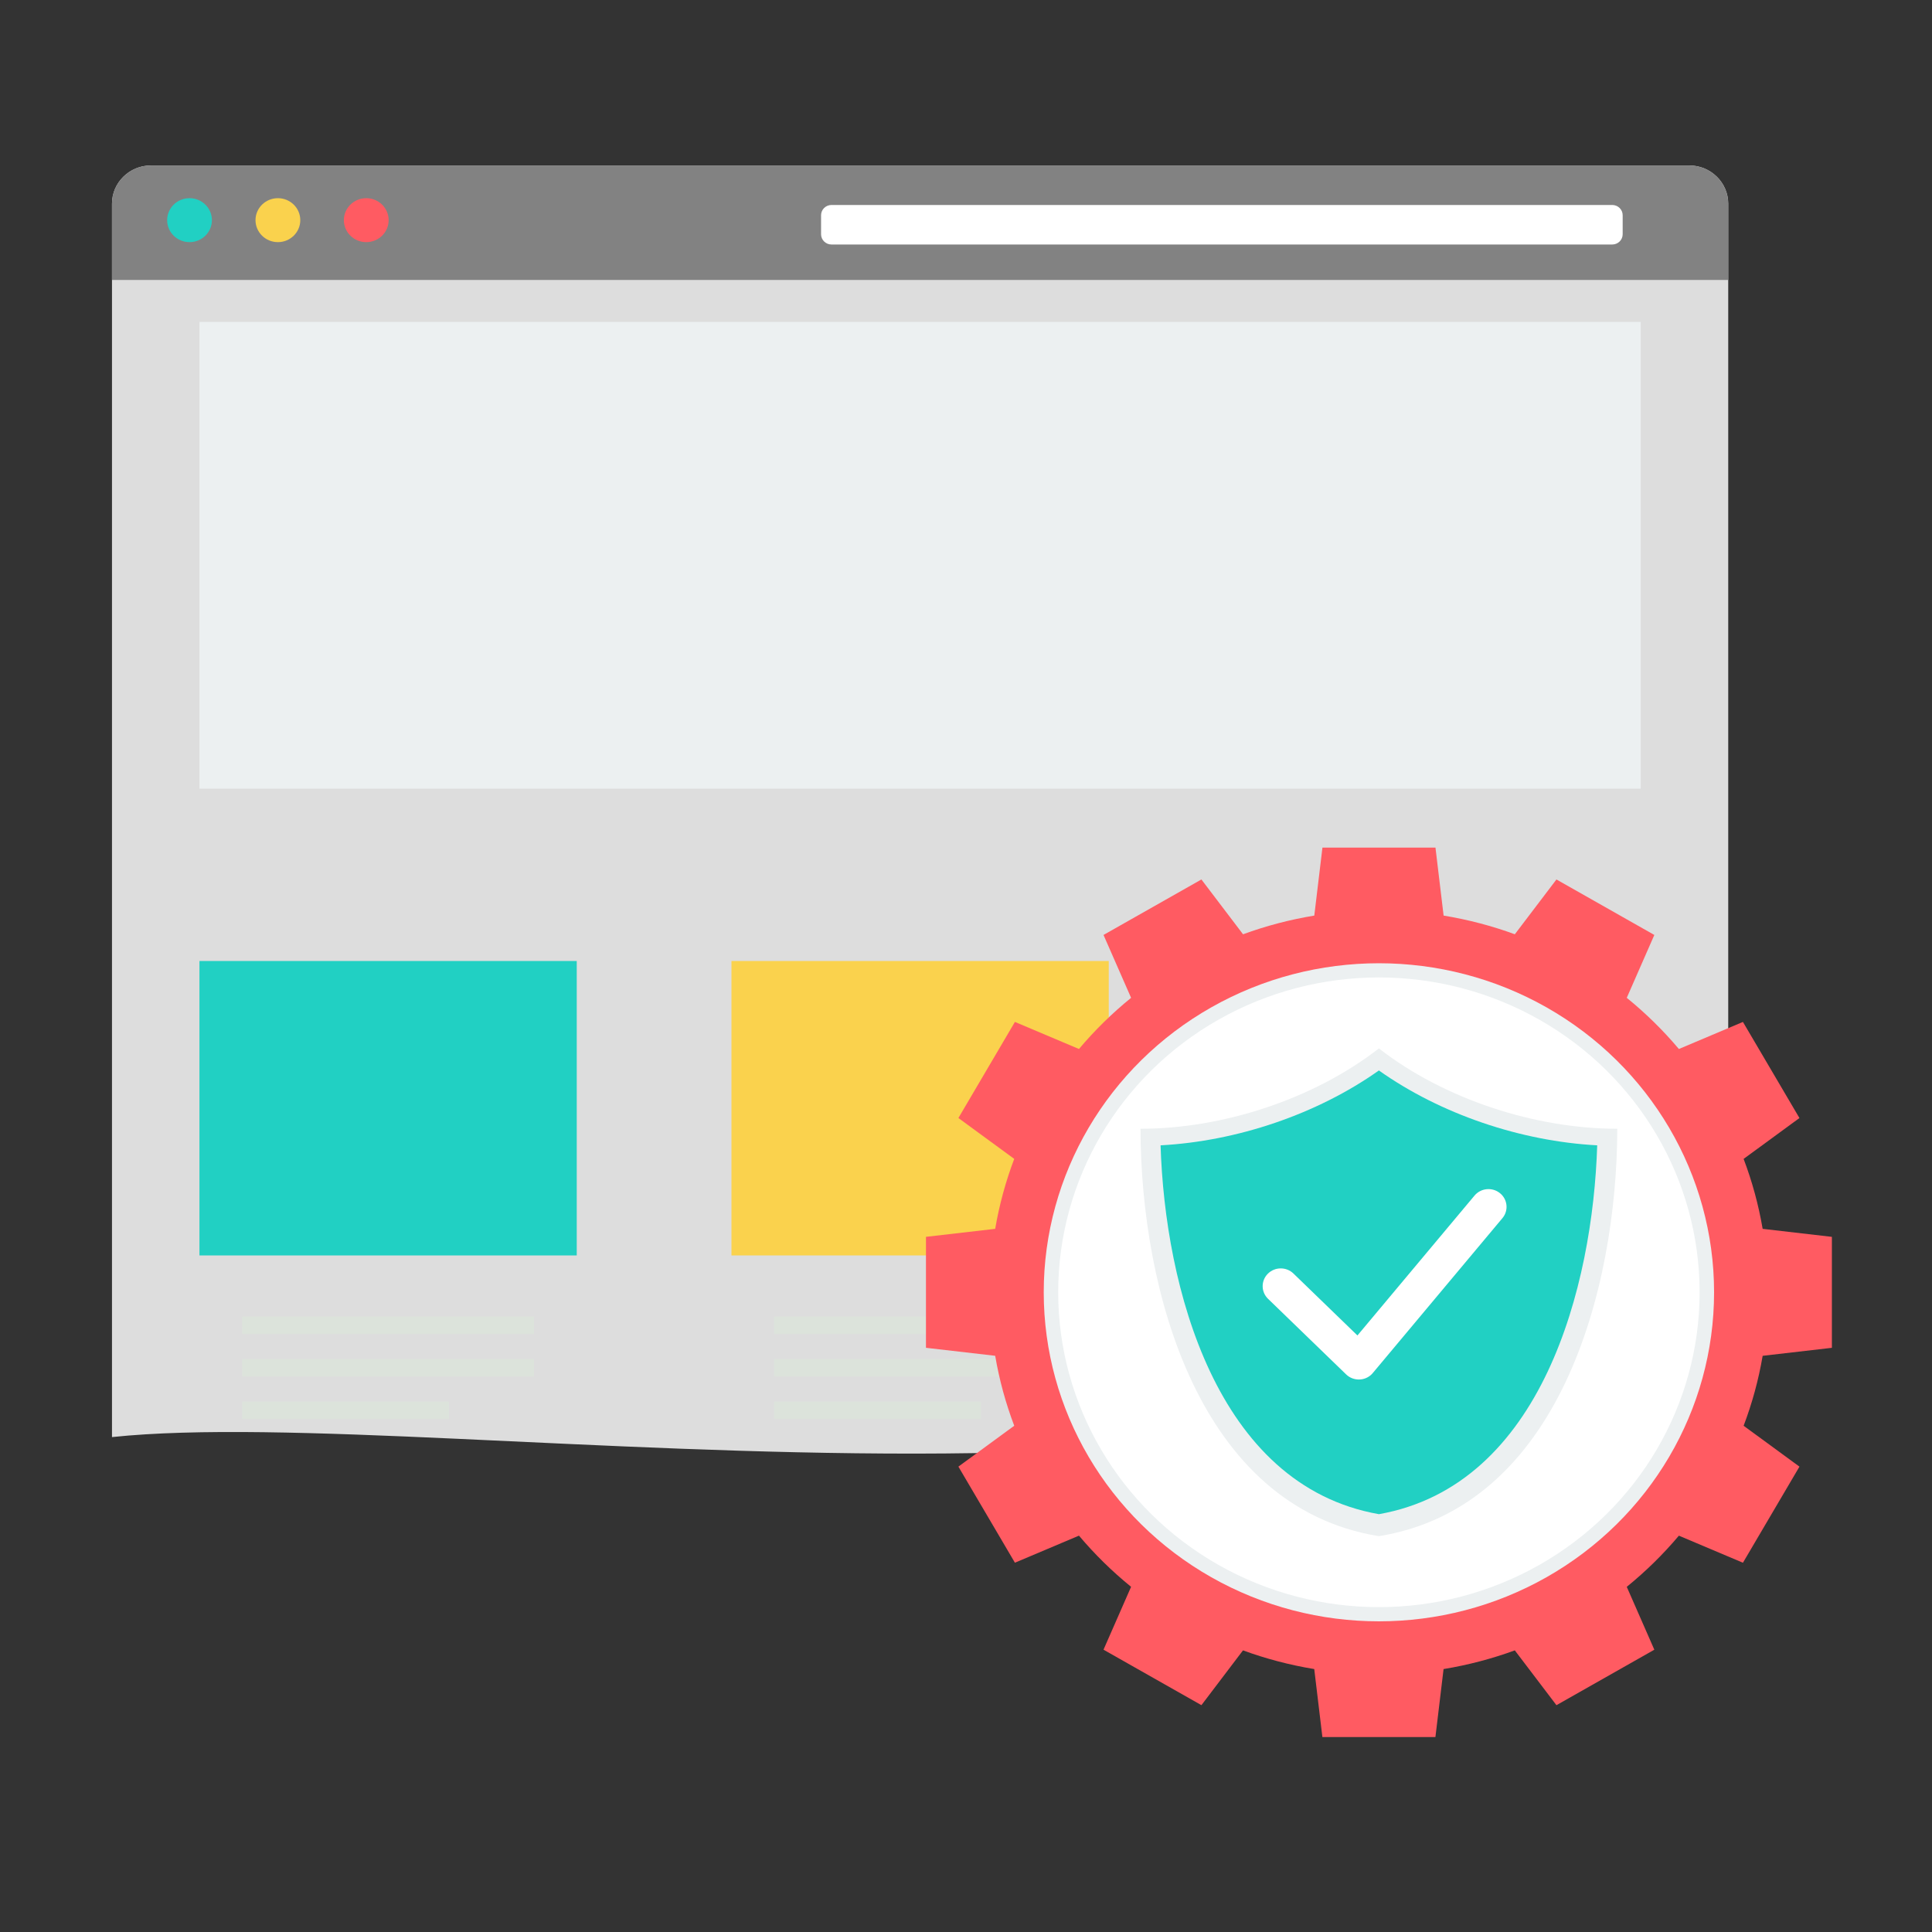 <?xml version="1.0" encoding="UTF-8" standalone="no"?>
<!-- Created with Inkscape (http://www.inkscape.org/) -->

<svg
   xmlns:dc="http://purl.org/dc/elements/1.1/"
   xmlns:cc="http://creativecommons.org/ns#"
   xmlns:rdf="http://www.w3.org/1999/02/22-rdf-syntax-ns#"
   xmlns:svg="http://www.w3.org/2000/svg"
   xmlns="http://www.w3.org/2000/svg"
   xmlns:sodipodi="http://sodipodi.sourceforge.net/DTD/sodipodi-0.dtd"
   xmlns:inkscape="http://www.inkscape.org/namespaces/inkscape"
   height="61"
   width="61"
   version="1.1"
   viewBox="0 0 16.14 16.14"
   id="svg52"
   sodipodi:docname="security.svg"
   inkscape:version="0.92.3 (unknown)">
  <rect x="0" y="0" width="16.14" height="16.14" fill="#333333" stroke="none"/>
  <defs
     id="defs56" />
  <sodipodi:namedview
     pagecolor="#ffffff"
     bordercolor="#666666"
     borderopacity="1"
     objecttolerance="10"
     gridtolerance="10"
     guidetolerance="10"
     inkscape:pageopacity="0"
     inkscape:pageshadow="2"
     inkscape:window-width="1366"
     inkscape:window-height="744"
     id="namedview54"
     showgrid="false"
     inkscape:zoom="3.8688525"
     inkscape:cx="-13.31144"
     inkscape:cy="30.5"
     inkscape:window-x="0"
     inkscape:window-y="24"
     inkscape:window-maximized="1"
     inkscape:current-layer="svg52" />
  <g
     transform="matrix(0.95,0,0,0.941,0.045,-264.677)"
     id="g50">
    <g
       transform="matrix(0.353,0,0,-0.353,-1441,1559.9)"
       id="g48">
      <g
         transform="matrix(0.545,0,0,0.545,-1.136,4.546)"
         id="g46">
        <g
           transform="matrix(0.162,0,0,-0.162,7493.1,6639.1)"
           id="g44">
          <g
             transform="matrix(1.005,0,0,0.996,-1.675,-2.971)"
             id="g42">
            <g
               transform="matrix(1.008,0,0,1.004,-2.088,-0.216)"
               id="g40">
              <g
                 transform="matrix(0.992,0,0,0.996,-0.499,-3.228)"
                 id="g38">
                <path
                   d="m 89.573,61.492 h 382.41 c 6.003,0 10.916,4.915 10.916,10.916 v 302.23 c -97.863,90.158 -359.194,40.379 -453.79,50.544 V 72.408 c 0,-6.003 4.911,-10.916 10.916,-10.916 z"
                   id="path2"
                   inkscape:connector-curvature="0"
                   style="fill:#dddddd"
                   sodipodi:nodetypes="cssccssc" />
                <g
                   id="g8"
                   style="fill:#dce3db">
                  <path
                     d="m 65.658,390.69 h 81.948 v 4.991 H 65.654 Z m 0,24.327 h 58.047 v 4.991 H 65.663 v -4.991 z m 0,-12.164 h 81.948 v 4.991 H 65.654 Z"
                     id="path4"
                     inkscape:connector-curvature="0" />
                  <path
                     d="m 215.03,390.69 h 81.948 v 4.991 H 215.03 Z m 0,24.327 h 58.047 v 4.991 H 215.03 Z m 0,-12.164 h 81.948 v 4.991 H 215.03 Z"
                     id="path6"
                     inkscape:connector-curvature="0" />
                </g>
                <path
                   d="m 203.04,289.02 h 105.93 v 84.208 H 203.04 Z"
                   id="path10"
                   inkscape:connector-curvature="0"
                   style="fill:#fad24d" />
                <path
                   d="m 53.668,289.02 h 105.93 v 84.208 H 53.668 Z"
                   id="path12"
                   inkscape:connector-curvature="0"
                   style="fill:#21d0c3" />
                <path
                   d="m 40.024,61.492 h 431.95 c 6.004,0 10.917,4.911 10.917,10.917 v 21.83 H 29.111 V 72.408 c 0,-6.005 4.913,-10.916 10.917,-10.916 z"
                   id="path14"
                   inkscape:connector-curvature="0"
                   style="fill:#828282" />
                <path
                   d="m 231.13,72.797 h 219.2 c 1.62,0 2.932,1.313 2.932,2.932 v 5.44 c 0,1.62 -1.313,2.932 -2.932,2.932 h -219.2 c -1.62,0 -2.932,-1.313 -2.932,-2.932 v -5.44 c -0.001,-1.619 1.313,-2.932 2.932,-2.932 z"
                   id="path16"
                   inkscape:connector-curvature="0"
                   style="fill:#ffffff" />
                <circle
                   cy="77.139"
                   cx="50.881"
                   r="6.286"
                   id="circle18"
                   style="fill:#21d0c3" />
                <circle
                   cy="77.139"
                   cx="75.693"
                   r="6.286"
                   id="circle20"
                   style="fill:#fad24d" />
                <circle
                   cy="77.139"
                   cx="100.5"
                   r="6.286"
                   id="circle22"
                   style="fill:#ff5b62" />
                <rect
                   height="133.49"
                   width="404.66"
                   y="106.24"
                   x="53.668"
                   id="rect24"
                   style="fill:#ecf0f1" />
                <path
                   d="m 422.98,281.38 11.688,-15.676 27.484,15.867 -7.741,17.983 c 5.327,4.406 10.227,9.308 14.633,14.634 l 17.983,-7.741 15.868,27.484 -15.677,11.688 c 2.388,6.405 4.189,13.097 5.346,20.006 l 19.44,2.29 v 31.736 l -19.437,2.287 c -1.157,6.909 -2.957,13.6 -5.346,20.006 l 15.676,11.688 -15.867,27.484 -17.984,-7.741 c -4.406,5.327 -9.306,10.227 -14.633,14.633 l 7.741,17.983 -27.483,15.868 -11.69,-15.677 c -6.405,2.388 -13.097,4.189 -20.006,5.346 l -2.286,19.437 h -31.736 l -2.286,-19.437 c -6.91,-1.157 -13.6,-2.957 -20.006,-5.346 l -11.67,15.67 -27.49,-15.87 7.74,-17.98 c -5.327,-4.406 -10.227,-9.306 -14.633,-14.633 l -17.983,7.741 -15.868,-27.483 15.677,-11.69 c -2.388,-6.405 -4.19,-13.097 -5.346,-20.006 l -19.437,-2.286 v -31.736 l 19.437,-2.287 c 1.157,-6.909 2.957,-13.6 5.346,-20.006 l -15.676,-11.688 15.867,-27.484 17.984,7.741 c 4.406,-5.327 9.306,-10.227 14.633,-14.633 l -7.741,-17.983 27.484,-15.868 11.69,15.677 c 6.405,-2.388 13.096,-4.19 20.006,-5.346 l 2.286,-19.437 h 31.736 l 2.286,19.437 c 6.908,1.156 13.601,2.957 20.007,5.345 z"
                   id="path26"
                   inkscape:connector-curvature="0"
                   style="fill:#ff5b62" />
                <circle
                   cy="383.77"
                   cx="384.82"
                   r="94.106"
                   id="circle28"
                   style="fill:#ecf0f1" />
                <circle
                   cy="383.77"
                   cx="384.82"
                   r="90.044"
                   id="circle30"
                   style="fill:#ffffff" />
                <path
                   d="m 317.88,337 c 0.11,46.228 16.33,108.19 66.938,116.52 50.607,-8.332 66.828,-70.295 66.938,-116.52 -23.014,0 -48.526,-8.404 -66.938,-22.976 C 366.406,328.597 340.894,337 317.88,337 Z"
                   id="path32"
                   inkscape:connector-curvature="0"
                   style="fill:#ecf0f1" />
                <path
                   d="m 323.52,341.74 c 1.231,40.15 15.403,97.231 61.296,105.49 45.893,-8.262 60.066,-65.343 61.296,-105.49 -21.413,-1.168 -43.914,-8.873 -61.296,-21.416 -17.382,12.543 -39.883,20.247 -61.296,21.416 z"
                   id="path34"
                   inkscape:connector-curvature="0"
                   style="fill:#21d0c3" />
                <path
                   d="m 353.7,385.64 c -2,-1.966 -2.026,-5.183 -0.06,-7.183 1.966,-2 5.182,-2.026 7.182,-0.06 l 17.971,17.721 32.871,-40.007 c 1.782,-2.163 4.979,-2.476 7.143,-0.696 2.164,1.78 2.476,4.979 0.697,7.143 l -36.258,44.128 c -0.133,0.178 -0.279,0.349 -0.44,0.512 -1.966,2 -5.183,2.026 -7.183,0.06 z"
                   id="path36"
                   inkscape:connector-curvature="0"
                   style="fill:#ffffff" />
              </g>
            </g>
          </g>
        </g>
      </g>
    </g>
  </g>
</svg>
